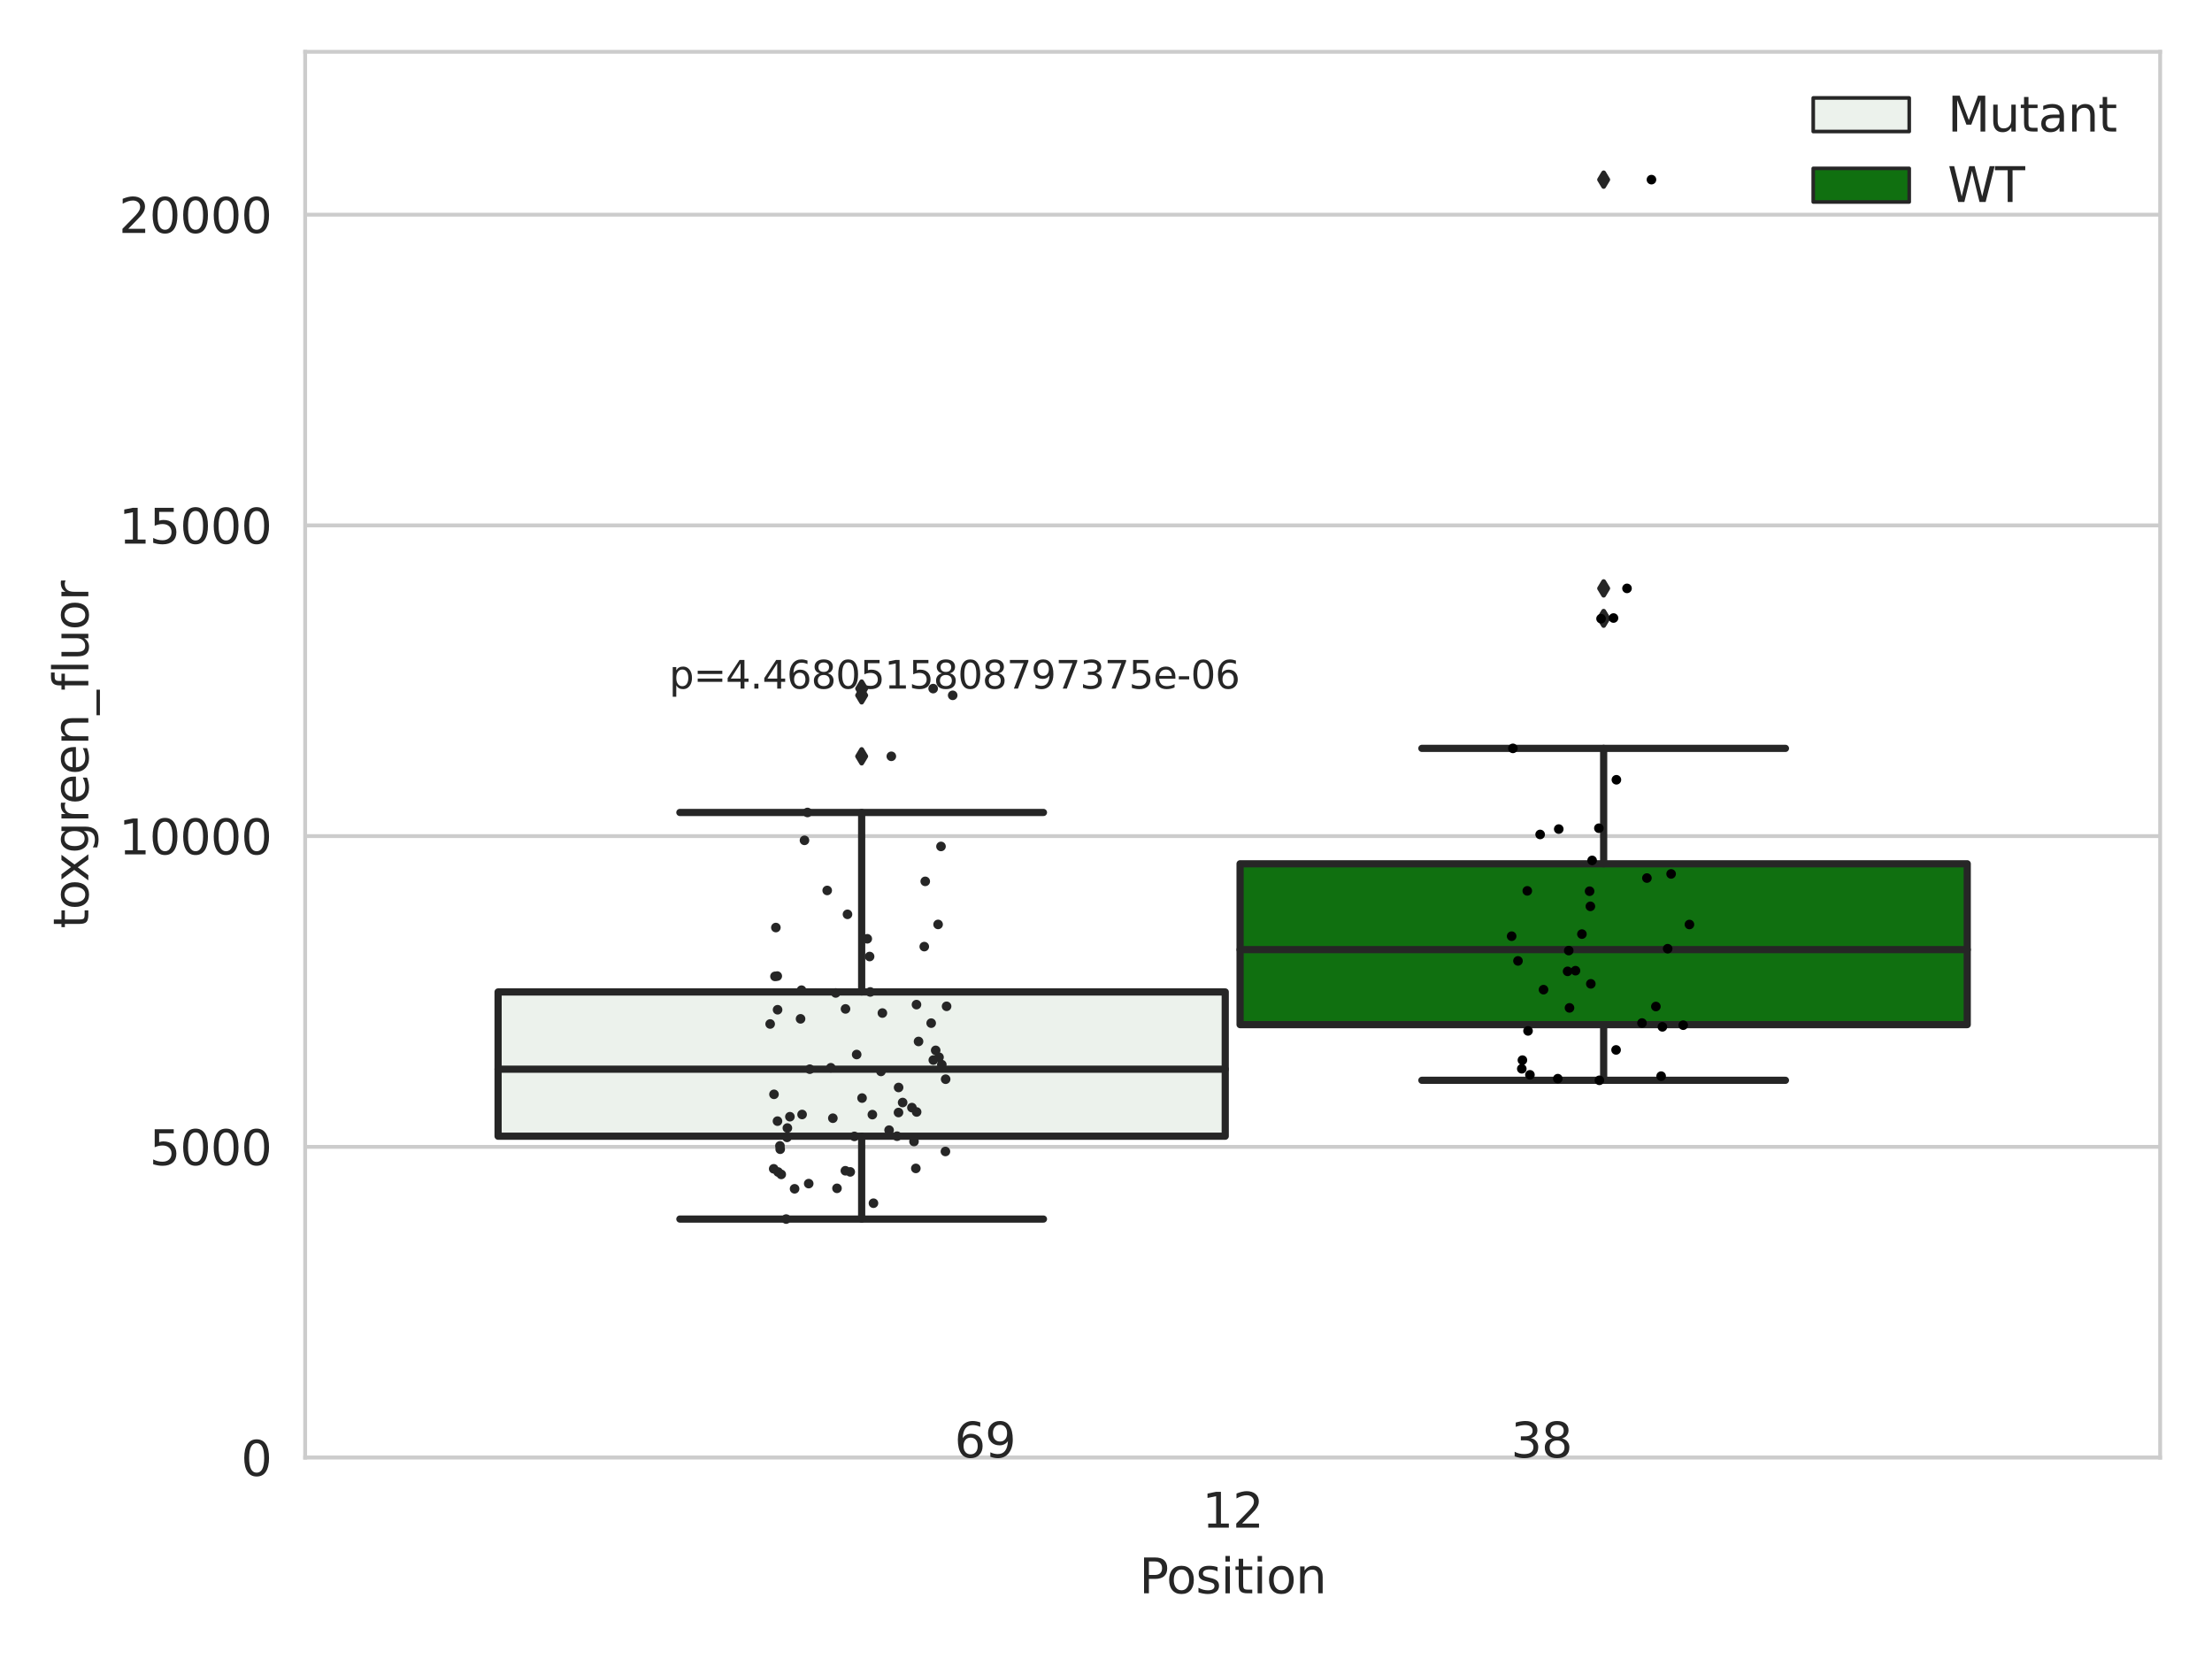 <?xml version="1.0" encoding="utf-8" standalone="no"?>
<!DOCTYPE svg PUBLIC "-//W3C//DTD SVG 1.1//EN"
  "http://www.w3.org/Graphics/SVG/1.1/DTD/svg11.dtd">
<svg xmlns:xlink="http://www.w3.org/1999/xlink" width="460.8pt" height="345.6pt" viewBox="0 0 460.8 345.6" xmlns="http://www.w3.org/2000/svg" version="1.1">
 <defs>
  <style type="text/css">*{stroke-linejoin: round; stroke-linecap: butt}</style>
 </defs>
 <g id="figure_1">
  <g id="patch_1">
   <path d="M 0 345.6 
L 460.8 345.6 
L 460.8 0 
L 0 0 
z
" style="fill: #ffffff"/>
  </g>
  <g id="axes_1">
   <g id="patch_2">
    <path d="M 63.571 303.64 
L 450 303.64 
L 450 10.8 
L 63.571 10.8 
z
" style="fill: #ffffff"/>
   </g>
   <g id="matplotlib.axis_1">
    <g id="xtick_1">
     <g id="text_1">
      <!-- 12 -->
      <g style="fill: #262626" transform="translate(250.423 318.238) scale(0.1 -0.1)">
       <defs>
        <path id="DejaVuSans-31" d="M 794 531 
L 1825 531 
L 1825 4091 
L 703 3866 
L 703 4441 
L 1819 4666 
L 2450 4666 
L 2450 531 
L 3481 531 
L 3481 0 
L 794 0 
L 794 531 
z
" transform="scale(0.016)"/>
        <path id="DejaVuSans-32" d="M 1228 531 
L 3431 531 
L 3431 0 
L 469 0 
L 469 531 
Q 828 903 1448 1529 
Q 2069 2156 2228 2338 
Q 2531 2678 2651 2914 
Q 2772 3150 2772 3378 
Q 2772 3750 2511 3984 
Q 2250 4219 1831 4219 
Q 1534 4219 1204 4116 
Q 875 4013 500 3803 
L 500 4441 
Q 881 4594 1212 4672 
Q 1544 4750 1819 4750 
Q 2544 4750 2975 4387 
Q 3406 4025 3406 3419 
Q 3406 3131 3298 2873 
Q 3191 2616 2906 2266 
Q 2828 2175 2409 1742 
Q 1991 1309 1228 531 
z
" transform="scale(0.016)"/>
       </defs>
       <use xlink:href="#DejaVuSans-31"/>
       <use xlink:href="#DejaVuSans-32" x="63.623"/>
      </g>
     </g>
    </g>
    <g id="text_2">
     <!-- Position -->
     <g style="fill: #262626" transform="translate(237.322 331.917) scale(0.1 -0.1)">
      <defs>
       <path id="DejaVuSans-50" d="M 1259 4147 
L 1259 2394 
L 2053 2394 
Q 2494 2394 2734 2622 
Q 2975 2850 2975 3272 
Q 2975 3691 2734 3919 
Q 2494 4147 2053 4147 
L 1259 4147 
z
M 628 4666 
L 2053 4666 
Q 2838 4666 3239 4311 
Q 3641 3956 3641 3272 
Q 3641 2581 3239 2228 
Q 2838 1875 2053 1875 
L 1259 1875 
L 1259 0 
L 628 0 
L 628 4666 
z
" transform="scale(0.016)"/>
       <path id="DejaVuSans-6f" d="M 1959 3097 
Q 1497 3097 1228 2736 
Q 959 2375 959 1747 
Q 959 1119 1226 758 
Q 1494 397 1959 397 
Q 2419 397 2687 759 
Q 2956 1122 2956 1747 
Q 2956 2369 2687 2733 
Q 2419 3097 1959 3097 
z
M 1959 3584 
Q 2709 3584 3137 3096 
Q 3566 2609 3566 1747 
Q 3566 888 3137 398 
Q 2709 -91 1959 -91 
Q 1206 -91 779 398 
Q 353 888 353 1747 
Q 353 2609 779 3096 
Q 1206 3584 1959 3584 
z
" transform="scale(0.016)"/>
       <path id="DejaVuSans-73" d="M 2834 3397 
L 2834 2853 
Q 2591 2978 2328 3040 
Q 2066 3103 1784 3103 
Q 1356 3103 1142 2972 
Q 928 2841 928 2578 
Q 928 2378 1081 2264 
Q 1234 2150 1697 2047 
L 1894 2003 
Q 2506 1872 2764 1633 
Q 3022 1394 3022 966 
Q 3022 478 2636 193 
Q 2250 -91 1575 -91 
Q 1294 -91 989 -36 
Q 684 19 347 128 
L 347 722 
Q 666 556 975 473 
Q 1284 391 1588 391 
Q 1994 391 2212 530 
Q 2431 669 2431 922 
Q 2431 1156 2273 1281 
Q 2116 1406 1581 1522 
L 1381 1569 
Q 847 1681 609 1914 
Q 372 2147 372 2553 
Q 372 3047 722 3315 
Q 1072 3584 1716 3584 
Q 2034 3584 2315 3537 
Q 2597 3491 2834 3397 
z
" transform="scale(0.016)"/>
       <path id="DejaVuSans-69" d="M 603 3500 
L 1178 3500 
L 1178 0 
L 603 0 
L 603 3500 
z
M 603 4863 
L 1178 4863 
L 1178 4134 
L 603 4134 
L 603 4863 
z
" transform="scale(0.016)"/>
       <path id="DejaVuSans-74" d="M 1172 4494 
L 1172 3500 
L 2356 3500 
L 2356 3053 
L 1172 3053 
L 1172 1153 
Q 1172 725 1289 603 
Q 1406 481 1766 481 
L 2356 481 
L 2356 0 
L 1766 0 
Q 1100 0 847 248 
Q 594 497 594 1153 
L 594 3053 
L 172 3053 
L 172 3500 
L 594 3500 
L 594 4494 
L 1172 4494 
z
" transform="scale(0.016)"/>
       <path id="DejaVuSans-6e" d="M 3513 2113 
L 3513 0 
L 2938 0 
L 2938 2094 
Q 2938 2591 2744 2837 
Q 2550 3084 2163 3084 
Q 1697 3084 1428 2787 
Q 1159 2491 1159 1978 
L 1159 0 
L 581 0 
L 581 3500 
L 1159 3500 
L 1159 2956 
Q 1366 3272 1645 3428 
Q 1925 3584 2291 3584 
Q 2894 3584 3203 3211 
Q 3513 2838 3513 2113 
z
" transform="scale(0.016)"/>
      </defs>
      <use xlink:href="#DejaVuSans-50"/>
      <use xlink:href="#DejaVuSans-6f" x="56.678"/>
      <use xlink:href="#DejaVuSans-73" x="117.859"/>
      <use xlink:href="#DejaVuSans-69" x="169.959"/>
      <use xlink:href="#DejaVuSans-74" x="197.742"/>
      <use xlink:href="#DejaVuSans-69" x="236.951"/>
      <use xlink:href="#DejaVuSans-6f" x="264.734"/>
      <use xlink:href="#DejaVuSans-6e" x="325.916"/>
     </g>
    </g>
   </g>
   <g id="matplotlib.axis_2">
    <g id="ytick_1">
     <g id="line2d_1">
      <path d="M 63.571 303.64 
L 450 303.64 
" clip-path="url(#pa854b421fc)" style="fill: none; stroke: #cccccc; stroke-width: 0.8; stroke-linecap: round"/>
     </g>
     <g id="text_3">
      <!-- 0 -->
      <g style="fill: #262626" transform="translate(50.209 307.439) scale(0.1 -0.1)">
       <defs>
        <path id="DejaVuSans-30" d="M 2034 4250 
Q 1547 4250 1301 3770 
Q 1056 3291 1056 2328 
Q 1056 1369 1301 889 
Q 1547 409 2034 409 
Q 2525 409 2770 889 
Q 3016 1369 3016 2328 
Q 3016 3291 2770 3770 
Q 2525 4250 2034 4250 
z
M 2034 4750 
Q 2819 4750 3233 4129 
Q 3647 3509 3647 2328 
Q 3647 1150 3233 529 
Q 2819 -91 2034 -91 
Q 1250 -91 836 529 
Q 422 1150 422 2328 
Q 422 3509 836 4129 
Q 1250 4750 2034 4750 
z
" transform="scale(0.016)"/>
       </defs>
       <use xlink:href="#DejaVuSans-30"/>
      </g>
     </g>
    </g>
    <g id="ytick_2">
     <g id="line2d_2">
      <path d="M 63.571 238.91 
L 450 238.91 
" clip-path="url(#pa854b421fc)" style="fill: none; stroke: #cccccc; stroke-width: 0.8; stroke-linecap: round"/>
     </g>
     <g id="text_4">
      <!-- 5000 -->
      <g style="fill: #262626" transform="translate(31.121 242.709) scale(0.1 -0.1)">
       <defs>
        <path id="DejaVuSans-35" d="M 691 4666 
L 3169 4666 
L 3169 4134 
L 1269 4134 
L 1269 2991 
Q 1406 3038 1543 3061 
Q 1681 3084 1819 3084 
Q 2600 3084 3056 2656 
Q 3513 2228 3513 1497 
Q 3513 744 3044 326 
Q 2575 -91 1722 -91 
Q 1428 -91 1123 -41 
Q 819 9 494 109 
L 494 744 
Q 775 591 1075 516 
Q 1375 441 1709 441 
Q 2250 441 2565 725 
Q 2881 1009 2881 1497 
Q 2881 1984 2565 2268 
Q 2250 2553 1709 2553 
Q 1456 2553 1204 2497 
Q 953 2441 691 2322 
L 691 4666 
z
" transform="scale(0.016)"/>
       </defs>
       <use xlink:href="#DejaVuSans-35"/>
       <use xlink:href="#DejaVuSans-30" x="63.623"/>
       <use xlink:href="#DejaVuSans-30" x="127.246"/>
       <use xlink:href="#DejaVuSans-30" x="190.869"/>
      </g>
     </g>
    </g>
    <g id="ytick_3">
     <g id="line2d_3">
      <path d="M 63.571 174.18 
L 450 174.18 
" clip-path="url(#pa854b421fc)" style="fill: none; stroke: #cccccc; stroke-width: 0.8; stroke-linecap: round"/>
     </g>
     <g id="text_5">
      <!-- 10000 -->
      <g style="fill: #262626" transform="translate(24.759 177.979) scale(0.1 -0.1)">
       <use xlink:href="#DejaVuSans-31"/>
       <use xlink:href="#DejaVuSans-30" x="63.623"/>
       <use xlink:href="#DejaVuSans-30" x="127.246"/>
       <use xlink:href="#DejaVuSans-30" x="190.869"/>
       <use xlink:href="#DejaVuSans-30" x="254.492"/>
      </g>
     </g>
    </g>
    <g id="ytick_4">
     <g id="line2d_4">
      <path d="M 63.571 109.45 
L 450 109.45 
" clip-path="url(#pa854b421fc)" style="fill: none; stroke: #cccccc; stroke-width: 0.8; stroke-linecap: round"/>
     </g>
     <g id="text_6">
      <!-- 15000 -->
      <g style="fill: #262626" transform="translate(24.759 113.249) scale(0.1 -0.1)">
       <use xlink:href="#DejaVuSans-31"/>
       <use xlink:href="#DejaVuSans-35" x="63.623"/>
       <use xlink:href="#DejaVuSans-30" x="127.246"/>
       <use xlink:href="#DejaVuSans-30" x="190.869"/>
       <use xlink:href="#DejaVuSans-30" x="254.492"/>
      </g>
     </g>
    </g>
    <g id="ytick_5">
     <g id="line2d_5">
      <path d="M 63.571 44.719 
L 450 44.719 
" clip-path="url(#pa854b421fc)" style="fill: none; stroke: #cccccc; stroke-width: 0.8; stroke-linecap: round"/>
     </g>
     <g id="text_7">
      <!-- 20000 -->
      <g style="fill: #262626" transform="translate(24.759 48.519) scale(0.1 -0.1)">
       <use xlink:href="#DejaVuSans-32"/>
       <use xlink:href="#DejaVuSans-30" x="63.623"/>
       <use xlink:href="#DejaVuSans-30" x="127.246"/>
       <use xlink:href="#DejaVuSans-30" x="190.869"/>
       <use xlink:href="#DejaVuSans-30" x="254.492"/>
      </g>
     </g>
    </g>
    <g id="text_8">
     <!-- toxgreen_fluor -->
     <g style="fill: #262626" transform="translate(18.401 193.415) rotate(-90) scale(0.1 -0.1)">
      <defs>
       <path id="DejaVuSans-78" d="M 3513 3500 
L 2247 1797 
L 3578 0 
L 2900 0 
L 1881 1375 
L 863 0 
L 184 0 
L 1544 1831 
L 300 3500 
L 978 3500 
L 1906 2253 
L 2834 3500 
L 3513 3500 
z
" transform="scale(0.016)"/>
       <path id="DejaVuSans-67" d="M 2906 1791 
Q 2906 2416 2648 2759 
Q 2391 3103 1925 3103 
Q 1463 3103 1205 2759 
Q 947 2416 947 1791 
Q 947 1169 1205 825 
Q 1463 481 1925 481 
Q 2391 481 2648 825 
Q 2906 1169 2906 1791 
z
M 3481 434 
Q 3481 -459 3084 -895 
Q 2688 -1331 1869 -1331 
Q 1566 -1331 1297 -1286 
Q 1028 -1241 775 -1147 
L 775 -588 
Q 1028 -725 1275 -790 
Q 1522 -856 1778 -856 
Q 2344 -856 2625 -561 
Q 2906 -266 2906 331 
L 2906 616 
Q 2728 306 2450 153 
Q 2172 0 1784 0 
Q 1141 0 747 490 
Q 353 981 353 1791 
Q 353 2603 747 3093 
Q 1141 3584 1784 3584 
Q 2172 3584 2450 3431 
Q 2728 3278 2906 2969 
L 2906 3500 
L 3481 3500 
L 3481 434 
z
" transform="scale(0.016)"/>
       <path id="DejaVuSans-72" d="M 2631 2963 
Q 2534 3019 2420 3045 
Q 2306 3072 2169 3072 
Q 1681 3072 1420 2755 
Q 1159 2438 1159 1844 
L 1159 0 
L 581 0 
L 581 3500 
L 1159 3500 
L 1159 2956 
Q 1341 3275 1631 3429 
Q 1922 3584 2338 3584 
Q 2397 3584 2469 3576 
Q 2541 3569 2628 3553 
L 2631 2963 
z
" transform="scale(0.016)"/>
       <path id="DejaVuSans-65" d="M 3597 1894 
L 3597 1613 
L 953 1613 
Q 991 1019 1311 708 
Q 1631 397 2203 397 
Q 2534 397 2845 478 
Q 3156 559 3463 722 
L 3463 178 
Q 3153 47 2828 -22 
Q 2503 -91 2169 -91 
Q 1331 -91 842 396 
Q 353 884 353 1716 
Q 353 2575 817 3079 
Q 1281 3584 2069 3584 
Q 2775 3584 3186 3129 
Q 3597 2675 3597 1894 
z
M 3022 2063 
Q 3016 2534 2758 2815 
Q 2500 3097 2075 3097 
Q 1594 3097 1305 2825 
Q 1016 2553 972 2059 
L 3022 2063 
z
" transform="scale(0.016)"/>
       <path id="DejaVuSans-5f" d="M 3263 -1063 
L 3263 -1509 
L -63 -1509 
L -63 -1063 
L 3263 -1063 
z
" transform="scale(0.016)"/>
       <path id="DejaVuSans-66" d="M 2375 4863 
L 2375 4384 
L 1825 4384 
Q 1516 4384 1395 4259 
Q 1275 4134 1275 3809 
L 1275 3500 
L 2222 3500 
L 2222 3053 
L 1275 3053 
L 1275 0 
L 697 0 
L 697 3053 
L 147 3053 
L 147 3500 
L 697 3500 
L 697 3744 
Q 697 4328 969 4595 
Q 1241 4863 1831 4863 
L 2375 4863 
z
" transform="scale(0.016)"/>
       <path id="DejaVuSans-6c" d="M 603 4863 
L 1178 4863 
L 1178 0 
L 603 0 
L 603 4863 
z
" transform="scale(0.016)"/>
       <path id="DejaVuSans-75" d="M 544 1381 
L 544 3500 
L 1119 3500 
L 1119 1403 
Q 1119 906 1312 657 
Q 1506 409 1894 409 
Q 2359 409 2629 706 
Q 2900 1003 2900 1516 
L 2900 3500 
L 3475 3500 
L 3475 0 
L 2900 0 
L 2900 538 
Q 2691 219 2414 64 
Q 2138 -91 1772 -91 
Q 1169 -91 856 284 
Q 544 659 544 1381 
z
M 1991 3584 
L 1991 3584 
z
" transform="scale(0.016)"/>
      </defs>
      <use xlink:href="#DejaVuSans-74"/>
      <use xlink:href="#DejaVuSans-6f" x="39.209"/>
      <use xlink:href="#DejaVuSans-78" x="97.266"/>
      <use xlink:href="#DejaVuSans-67" x="156.445"/>
      <use xlink:href="#DejaVuSans-72" x="219.922"/>
      <use xlink:href="#DejaVuSans-65" x="258.785"/>
      <use xlink:href="#DejaVuSans-65" x="320.309"/>
      <use xlink:href="#DejaVuSans-6e" x="381.832"/>
      <use xlink:href="#DejaVuSans-5f" x="445.211"/>
      <use xlink:href="#DejaVuSans-66" x="495.211"/>
      <use xlink:href="#DejaVuSans-6c" x="530.416"/>
      <use xlink:href="#DejaVuSans-75" x="558.199"/>
      <use xlink:href="#DejaVuSans-6f" x="621.578"/>
      <use xlink:href="#DejaVuSans-72" x="682.76"/>
     </g>
    </g>
   </g>
   <g id="patch_3">
    <path d="M 103.76 236.689 
L 255.24 236.689 
L 255.24 206.641 
L 103.76 206.641 
L 103.76 236.689 
z
" clip-path="url(#pa854b421fc)" style="fill: #ecf2ec; stroke: #262626; stroke-width: 1.5; stroke-linejoin: miter"/>
   </g>
   <g id="patch_4">
    <path d="M 258.331 213.45 
L 409.811 213.45 
L 409.811 179.942 
L 258.331 179.942 
L 258.331 213.45 
z
" clip-path="url(#pa854b421fc)" style="fill: #107010; stroke: #262626; stroke-width: 1.5; stroke-linejoin: miter"/>
   </g>
   <g id="patch_5">
    <path d="M 256.786 303.64 
L 256.786 303.64 
L 256.786 303.64 
L 256.786 303.64 
z
" clip-path="url(#pa854b421fc)" style="fill: #ecf2ec; stroke: #262626; stroke-width: 0.75; stroke-linejoin: miter"/>
   </g>
   <g id="patch_6">
    <path d="M 256.786 303.64 
L 256.786 303.64 
L 256.786 303.64 
L 256.786 303.64 
z
" clip-path="url(#pa854b421fc)" style="fill: #107010; stroke: #262626; stroke-width: 0.75; stroke-linejoin: miter"/>
   </g>
   <g id="PathCollection_1"/>
   <g id="PathCollection_2"/>
   <g id="line2d_6">
    <path d="M 179.5 236.689 
L 179.5 253.953 
" clip-path="url(#pa854b421fc)" style="fill: none; stroke: #262626; stroke-width: 1.5; stroke-linecap: round"/>
   </g>
   <g id="line2d_7">
    <path d="M 179.5 206.641 
L 179.5 169.252 
" clip-path="url(#pa854b421fc)" style="fill: none; stroke: #262626; stroke-width: 1.5; stroke-linecap: round"/>
   </g>
   <g id="line2d_8">
    <path d="M 141.63 253.953 
L 217.37 253.953 
" clip-path="url(#pa854b421fc)" style="fill: none; stroke: #262626; stroke-width: 1.5; stroke-linecap: round"/>
   </g>
   <g id="line2d_9">
    <path d="M 141.63 169.252 
L 217.37 169.252 
" clip-path="url(#pa854b421fc)" style="fill: none; stroke: #262626; stroke-width: 1.5; stroke-linecap: round"/>
   </g>
   <g id="line2d_10">
    <defs>
     <path id="m9dd917142c" d="M -0 1.414 
L 0.849 0 
L 0 -1.414 
L -0.849 -0 
z
" style="stroke: #262626; stroke-linejoin: miter"/>
    </defs>
    <g clip-path="url(#pa854b421fc)">
     <use xlink:href="#m9dd917142c" x="179.5" y="143.447" style="fill: #262626; stroke: #262626; stroke-linejoin: miter"/>
     <use xlink:href="#m9dd917142c" x="179.5" y="157.553" style="fill: #262626; stroke: #262626; stroke-linejoin: miter"/>
     <use xlink:href="#m9dd917142c" x="179.5" y="144.849" style="fill: #262626; stroke: #262626; stroke-linejoin: miter"/>
    </g>
   </g>
   <g id="line2d_11">
    <path d="M 334.071 213.45 
L 334.071 225.046 
" clip-path="url(#pa854b421fc)" style="fill: none; stroke: #262626; stroke-width: 1.5; stroke-linecap: round"/>
   </g>
   <g id="line2d_12">
    <path d="M 334.071 179.942 
L 334.071 155.9 
" clip-path="url(#pa854b421fc)" style="fill: none; stroke: #262626; stroke-width: 1.5; stroke-linecap: round"/>
   </g>
   <g id="line2d_13">
    <path d="M 296.201 225.046 
L 371.941 225.046 
" clip-path="url(#pa854b421fc)" style="fill: none; stroke: #262626; stroke-width: 1.5; stroke-linecap: round"/>
   </g>
   <g id="line2d_14">
    <path d="M 296.201 155.9 
L 371.941 155.9 
" clip-path="url(#pa854b421fc)" style="fill: none; stroke: #262626; stroke-width: 1.5; stroke-linecap: round"/>
   </g>
   <g id="line2d_15">
    <g clip-path="url(#pa854b421fc)">
     <use xlink:href="#m9dd917142c" x="334.071" y="128.746" style="fill: #262626; stroke: #262626; stroke-linejoin: miter"/>
     <use xlink:href="#m9dd917142c" x="334.071" y="128.881" style="fill: #262626; stroke: #262626; stroke-linejoin: miter"/>
     <use xlink:href="#m9dd917142c" x="334.071" y="122.572" style="fill: #262626; stroke: #262626; stroke-linejoin: miter"/>
     <use xlink:href="#m9dd917142c" x="334.071" y="37.422" style="fill: #262626; stroke: #262626; stroke-linejoin: miter"/>
    </g>
   </g>
   <g id="line2d_16">
    <path d="M 103.76 222.73 
L 255.24 222.73 
" clip-path="url(#pa854b421fc)" style="fill: none; stroke: #262626; stroke-width: 1.5; stroke-linecap: round"/>
   </g>
   <g id="line2d_17">
    <path d="M 258.331 197.828 
L 409.811 197.828 
" clip-path="url(#pa854b421fc)" style="fill: none; stroke: #262626; stroke-width: 1.5; stroke-linecap: round"/>
   </g>
   <g id="patch_7">
    <path d="M 63.571 303.64 
L 63.571 10.8 
" style="fill: none; stroke: #cccccc; stroke-width: 0.8; stroke-linejoin: miter; stroke-linecap: square"/>
   </g>
   <g id="patch_8">
    <path d="M 450 303.64 
L 450 10.8 
" style="fill: none; stroke: #cccccc; stroke-width: 0.8; stroke-linejoin: miter; stroke-linecap: square"/>
   </g>
   <g id="patch_9">
    <path d="M 63.571 303.64 
L 450 303.64 
" style="fill: none; stroke: #cccccc; stroke-width: 0.8; stroke-linejoin: miter; stroke-linecap: square"/>
   </g>
   <g id="patch_10">
    <path d="M 63.571 10.8 
L 450 10.8 
" style="fill: none; stroke: #cccccc; stroke-width: 0.8; stroke-linejoin: miter; stroke-linecap: square"/>
   </g>
   <g id="PathCollection_3">
    <defs>
     <path id="C0_0_0386cdce52" d="M 0 1 
C 0.265 1 0.52 0.895 0.707 0.707 
C 0.895 0.52 1 0.265 1 -0 
C 1 -0.265 0.895 -0.52 0.707 -0.707 
C 0.52 -0.895 0.265 -1 0 -1 
C -0.265 -1 -0.52 -0.895 -0.707 -0.707 
C -0.895 -0.52 -1 -0.265 -1 0 
C -1 0.265 -0.895 0.52 -0.707 0.707 
C -0.52 0.895 -0.265 1 0 1 
z
"/>
    </defs>
    <g clip-path="url(#pa854b421fc)">
     <use xlink:href="#C0_0_0386cdce52" x="183.522" y="223.198" style="fill: #262626"/>
    </g>
    <g clip-path="url(#pa854b421fc)">
     <use xlink:href="#C0_0_0386cdce52" x="163.956" y="236.935" style="fill: #262626"/>
    </g>
    <g clip-path="url(#pa854b421fc)">
     <use xlink:href="#C0_0_0386cdce52" x="178.459" y="219.676" style="fill: #262626"/>
    </g>
    <g clip-path="url(#pa854b421fc)">
     <use xlink:href="#C0_0_0386cdce52" x="163.771" y="253.953" style="fill: #262626"/>
    </g>
    <g clip-path="url(#pa854b421fc)">
     <use xlink:href="#C0_0_0386cdce52" x="161.964" y="233.553" style="fill: #262626"/>
    </g>
    <g clip-path="url(#pa854b421fc)">
     <use xlink:href="#C0_0_0386cdce52" x="179.582" y="228.747" style="fill: #262626"/>
    </g>
    <g clip-path="url(#pa854b421fc)">
     <use xlink:href="#C0_0_0386cdce52" x="181.959" y="250.649" style="fill: #262626"/>
    </g>
    <g clip-path="url(#pa854b421fc)">
     <use xlink:href="#C0_0_0386cdce52" x="162.749" y="244.652" style="fill: #262626"/>
    </g>
    <g clip-path="url(#pa854b421fc)">
     <use xlink:href="#C0_0_0386cdce52" x="196.949" y="239.872" style="fill: #262626"/>
    </g>
    <g clip-path="url(#pa854b421fc)">
     <use xlink:href="#C0_0_0386cdce52" x="190.951" y="231.643" style="fill: #262626"/>
    </g>
    <g clip-path="url(#pa854b421fc)">
     <use xlink:href="#C0_0_0386cdce52" x="162.479" y="238.705" style="fill: #262626"/>
    </g>
    <g clip-path="url(#pa854b421fc)">
     <use xlink:href="#C0_0_0386cdce52" x="194.427" y="220.83" style="fill: #262626"/>
    </g>
    <g clip-path="url(#pa854b421fc)">
     <use xlink:href="#C0_0_0386cdce52" x="190.784" y="243.399" style="fill: #262626"/>
    </g>
    <g clip-path="url(#pa854b421fc)">
     <use xlink:href="#C0_0_0386cdce52" x="194.395" y="143.447" style="fill: #262626"/>
    </g>
    <g clip-path="url(#pa854b421fc)">
     <use xlink:href="#C0_0_0386cdce52" x="183.818" y="211.036" style="fill: #262626"/>
    </g>
    <g clip-path="url(#pa854b421fc)">
     <use xlink:href="#C0_0_0386cdce52" x="196.995" y="224.817" style="fill: #262626"/>
    </g>
    <g clip-path="url(#pa854b421fc)">
     <use xlink:href="#C0_0_0386cdce52" x="181.73" y="232.197" style="fill: #262626"/>
    </g>
    <g clip-path="url(#pa854b421fc)">
     <use xlink:href="#C0_0_0386cdce52" x="176.548" y="190.472" style="fill: #262626"/>
    </g>
    <g clip-path="url(#pa854b421fc)">
     <use xlink:href="#C0_0_0386cdce52" x="161.985" y="210.348" style="fill: #262626"/>
    </g>
    <g clip-path="url(#pa854b421fc)">
     <use xlink:href="#C0_0_0386cdce52" x="168.213" y="169.252" style="fill: #262626"/>
    </g>
    <g clip-path="url(#pa854b421fc)">
     <use xlink:href="#C0_0_0386cdce52" x="185.68" y="157.553" style="fill: #262626"/>
    </g>
    <g clip-path="url(#pa854b421fc)">
     <use xlink:href="#C0_0_0386cdce52" x="177.122" y="244.125" style="fill: #262626"/>
    </g>
    <g clip-path="url(#pa854b421fc)">
     <use xlink:href="#C0_0_0386cdce52" x="192.543" y="197.195" style="fill: #262626"/>
    </g>
    <g clip-path="url(#pa854b421fc)">
     <use xlink:href="#C0_0_0386cdce52" x="185.215" y="235.429" style="fill: #262626"/>
    </g>
    <g clip-path="url(#pa854b421fc)">
     <use xlink:href="#C0_0_0386cdce52" x="180.669" y="195.567" style="fill: #262626"/>
    </g>
    <g clip-path="url(#pa854b421fc)">
     <use xlink:href="#C0_0_0386cdce52" x="165.528" y="247.648" style="fill: #262626"/>
    </g>
    <g clip-path="url(#pa854b421fc)">
     <use xlink:href="#C0_0_0386cdce52" x="177.986" y="236.73" style="fill: #262626"/>
    </g>
    <g clip-path="url(#pa854b421fc)">
     <use xlink:href="#C0_0_0386cdce52" x="164.027" y="234.989" style="fill: #262626"/>
    </g>
    <g clip-path="url(#pa854b421fc)">
     <use xlink:href="#C0_0_0386cdce52" x="168.691" y="222.73" style="fill: #262626"/>
    </g>
    <g clip-path="url(#pa854b421fc)">
     <use xlink:href="#C0_0_0386cdce52" x="181.29" y="206.641" style="fill: #262626"/>
    </g>
    <g clip-path="url(#pa854b421fc)">
     <use xlink:href="#C0_0_0386cdce52" x="193.983" y="213.139" style="fill: #262626"/>
    </g>
    <g clip-path="url(#pa854b421fc)">
     <use xlink:href="#C0_0_0386cdce52" x="173.499" y="232.942" style="fill: #262626"/>
    </g>
    <g clip-path="url(#pa854b421fc)">
     <use xlink:href="#C0_0_0386cdce52" x="160.438" y="213.315" style="fill: #262626"/>
    </g>
    <g clip-path="url(#pa854b421fc)">
     <use xlink:href="#C0_0_0386cdce52" x="198.463" y="144.849" style="fill: #262626"/>
    </g>
    <g clip-path="url(#pa854b421fc)">
     <use xlink:href="#C0_0_0386cdce52" x="162.097" y="244.152" style="fill: #262626"/>
    </g>
    <g clip-path="url(#pa854b421fc)">
     <use xlink:href="#C0_0_0386cdce52" x="176.106" y="243.889" style="fill: #262626"/>
    </g>
    <g clip-path="url(#pa854b421fc)">
     <use xlink:href="#C0_0_0386cdce52" x="161.177" y="243.486" style="fill: #262626"/>
    </g>
    <g clip-path="url(#pa854b421fc)">
     <use xlink:href="#C0_0_0386cdce52" x="172.321" y="185.498" style="fill: #262626"/>
    </g>
    <g clip-path="url(#pa854b421fc)">
     <use xlink:href="#C0_0_0386cdce52" x="188.036" y="229.675" style="fill: #262626"/>
    </g>
    <g clip-path="url(#pa854b421fc)">
     <use xlink:href="#C0_0_0386cdce52" x="190.403" y="237.798" style="fill: #262626"/>
    </g>
    <g clip-path="url(#pa854b421fc)">
     <use xlink:href="#C0_0_0386cdce52" x="161.443" y="203.397" style="fill: #262626"/>
    </g>
    <g clip-path="url(#pa854b421fc)">
     <use xlink:href="#C0_0_0386cdce52" x="162.531" y="239.403" style="fill: #262626"/>
    </g>
    <g clip-path="url(#pa854b421fc)">
     <use xlink:href="#C0_0_0386cdce52" x="161.628" y="193.225" style="fill: #262626"/>
    </g>
    <g clip-path="url(#pa854b421fc)">
     <use xlink:href="#C0_0_0386cdce52" x="194.92" y="218.807" style="fill: #262626"/>
    </g>
    <g clip-path="url(#pa854b421fc)">
     <use xlink:href="#C0_0_0386cdce52" x="187.175" y="231.759" style="fill: #262626"/>
    </g>
    <g clip-path="url(#pa854b421fc)">
     <use xlink:href="#C0_0_0386cdce52" x="161.237" y="227.966" style="fill: #262626"/>
    </g>
    <g clip-path="url(#pa854b421fc)">
     <use xlink:href="#C0_0_0386cdce52" x="192.745" y="183.604" style="fill: #262626"/>
    </g>
    <g clip-path="url(#pa854b421fc)">
     <use xlink:href="#C0_0_0386cdce52" x="196.197" y="221.784" style="fill: #262626"/>
    </g>
    <g clip-path="url(#pa854b421fc)">
     <use xlink:href="#C0_0_0386cdce52" x="168.47" y="246.568" style="fill: #262626"/>
    </g>
    <g clip-path="url(#pa854b421fc)">
     <use xlink:href="#C0_0_0386cdce52" x="196.026" y="176.328" style="fill: #262626"/>
    </g>
    <g clip-path="url(#pa854b421fc)">
     <use xlink:href="#C0_0_0386cdce52" x="167.09" y="232.168" style="fill: #262626"/>
    </g>
    <g clip-path="url(#pa854b421fc)">
     <use xlink:href="#C0_0_0386cdce52" x="197.192" y="209.634" style="fill: #262626"/>
    </g>
    <g clip-path="url(#pa854b421fc)">
     <use xlink:href="#C0_0_0386cdce52" x="173.076" y="222.431" style="fill: #262626"/>
    </g>
    <g clip-path="url(#pa854b421fc)">
     <use xlink:href="#C0_0_0386cdce52" x="167.589" y="175.057" style="fill: #262626"/>
    </g>
    <g clip-path="url(#pa854b421fc)">
     <use xlink:href="#C0_0_0386cdce52" x="166.771" y="212.243" style="fill: #262626"/>
    </g>
    <g clip-path="url(#pa854b421fc)">
     <use xlink:href="#C0_0_0386cdce52" x="161.919" y="203.335" style="fill: #262626"/>
    </g>
    <g clip-path="url(#pa854b421fc)">
     <use xlink:href="#C0_0_0386cdce52" x="195.613" y="220.234" style="fill: #262626"/>
    </g>
    <g clip-path="url(#pa854b421fc)">
     <use xlink:href="#C0_0_0386cdce52" x="195.423" y="192.573" style="fill: #262626"/>
    </g>
    <g clip-path="url(#pa854b421fc)">
     <use xlink:href="#C0_0_0386cdce52" x="164.553" y="232.631" style="fill: #262626"/>
    </g>
    <g clip-path="url(#pa854b421fc)">
     <use xlink:href="#C0_0_0386cdce52" x="181.155" y="199.259" style="fill: #262626"/>
    </g>
    <g clip-path="url(#pa854b421fc)">
     <use xlink:href="#C0_0_0386cdce52" x="191.349" y="216.955" style="fill: #262626"/>
    </g>
    <g clip-path="url(#pa854b421fc)">
     <use xlink:href="#C0_0_0386cdce52" x="174.097" y="206.85" style="fill: #262626"/>
    </g>
    <g clip-path="url(#pa854b421fc)">
     <use xlink:href="#C0_0_0386cdce52" x="186.874" y="236.689" style="fill: #262626"/>
    </g>
    <g clip-path="url(#pa854b421fc)">
     <use xlink:href="#C0_0_0386cdce52" x="176.134" y="210.176" style="fill: #262626"/>
    </g>
    <g clip-path="url(#pa854b421fc)">
     <use xlink:href="#C0_0_0386cdce52" x="187.196" y="226.541" style="fill: #262626"/>
    </g>
    <g clip-path="url(#pa854b421fc)">
     <use xlink:href="#C0_0_0386cdce52" x="189.968" y="230.733" style="fill: #262626"/>
    </g>
    <g clip-path="url(#pa854b421fc)">
     <use xlink:href="#C0_0_0386cdce52" x="190.922" y="209.279" style="fill: #262626"/>
    </g>
    <g clip-path="url(#pa854b421fc)">
     <use xlink:href="#C0_0_0386cdce52" x="174.36" y="247.55" style="fill: #262626"/>
    </g>
    <g clip-path="url(#pa854b421fc)">
     <use xlink:href="#C0_0_0386cdce52" x="166.969" y="206.27" style="fill: #262626"/>
    </g>
   </g>
   <g id="PathCollection_4">
    <defs>
     <path id="C1_0_7ae3dbb41b" d="M 0 1 
C 0.265 1 0.52 0.895 0.707 0.707 
C 0.895 0.52 1 0.265 1 -0 
C 1 -0.265 0.895 -0.52 0.707 -0.707 
C 0.52 -0.895 0.265 -1 0 -1 
C -0.265 -1 -0.52 -0.895 -0.707 -0.707 
C -0.895 -0.52 -1 -0.265 -1 0 
C -1 0.265 -0.895 0.52 -0.707 0.707 
C -0.52 0.895 -0.265 1 0 1 
z
"/>
    </defs>
    <g clip-path="url(#pa854b421fc)">
     <use xlink:href="#C1_0_7ae3dbb41b" x="350.644" y="213.562"/>
    </g>
    <g clip-path="url(#pa854b421fc)">
     <use xlink:href="#C1_0_7ae3dbb41b" x="336.123" y="128.746"/>
    </g>
    <g clip-path="url(#pa854b421fc)">
     <use xlink:href="#C1_0_7ae3dbb41b" x="316.222" y="200.175"/>
    </g>
    <g clip-path="url(#pa854b421fc)">
     <use xlink:href="#C1_0_7ae3dbb41b" x="318.162" y="185.583"/>
    </g>
    <g clip-path="url(#pa854b421fc)">
     <use xlink:href="#C1_0_7ae3dbb41b" x="314.903" y="195.025"/>
    </g>
    <g clip-path="url(#pa854b421fc)">
     <use xlink:href="#C1_0_7ae3dbb41b" x="326.799" y="198.024"/>
    </g>
    <g clip-path="url(#pa854b421fc)">
     <use xlink:href="#C1_0_7ae3dbb41b" x="333.183" y="225.046"/>
    </g>
    <g clip-path="url(#pa854b421fc)">
     <use xlink:href="#C1_0_7ae3dbb41b" x="333.53" y="128.881"/>
    </g>
    <g clip-path="url(#pa854b421fc)">
     <use xlink:href="#C1_0_7ae3dbb41b" x="326.559" y="202.349"/>
    </g>
    <g clip-path="url(#pa854b421fc)">
     <use xlink:href="#C1_0_7ae3dbb41b" x="338.935" y="122.572"/>
    </g>
    <g clip-path="url(#pa854b421fc)">
     <use xlink:href="#C1_0_7ae3dbb41b" x="320.84" y="173.831"/>
    </g>
    <g clip-path="url(#pa854b421fc)">
     <use xlink:href="#C1_0_7ae3dbb41b" x="347.407" y="197.632"/>
    </g>
    <g clip-path="url(#pa854b421fc)">
     <use xlink:href="#C1_0_7ae3dbb41b" x="331.306" y="188.807"/>
    </g>
    <g clip-path="url(#pa854b421fc)">
     <use xlink:href="#C1_0_7ae3dbb41b" x="351.94" y="192.591"/>
    </g>
    <g clip-path="url(#pa854b421fc)">
     <use xlink:href="#C1_0_7ae3dbb41b" x="336.659" y="218.717"/>
    </g>
    <g clip-path="url(#pa854b421fc)">
     <use xlink:href="#C1_0_7ae3dbb41b" x="317.148" y="220.847"/>
    </g>
    <g clip-path="url(#pa854b421fc)">
     <use xlink:href="#C1_0_7ae3dbb41b" x="318.713" y="223.903"/>
    </g>
    <g clip-path="url(#pa854b421fc)">
     <use xlink:href="#C1_0_7ae3dbb41b" x="331.399" y="204.954"/>
    </g>
    <g clip-path="url(#pa854b421fc)">
     <use xlink:href="#C1_0_7ae3dbb41b" x="317.016" y="222.647"/>
    </g>
    <g clip-path="url(#pa854b421fc)">
     <use xlink:href="#C1_0_7ae3dbb41b" x="346.308" y="213.91"/>
    </g>
    <g clip-path="url(#pa854b421fc)">
     <use xlink:href="#C1_0_7ae3dbb41b" x="348.124" y="182.051"/>
    </g>
    <g clip-path="url(#pa854b421fc)">
     <use xlink:href="#C1_0_7ae3dbb41b" x="329.541" y="194.588"/>
    </g>
    <g clip-path="url(#pa854b421fc)">
     <use xlink:href="#C1_0_7ae3dbb41b" x="343.082" y="182.915"/>
    </g>
    <g clip-path="url(#pa854b421fc)">
     <use xlink:href="#C1_0_7ae3dbb41b" x="324.519" y="224.704"/>
    </g>
    <g clip-path="url(#pa854b421fc)">
     <use xlink:href="#C1_0_7ae3dbb41b" x="344.028" y="37.422"/>
    </g>
    <g clip-path="url(#pa854b421fc)">
     <use xlink:href="#C1_0_7ae3dbb41b" x="344.949" y="209.675"/>
    </g>
    <g clip-path="url(#pa854b421fc)">
     <use xlink:href="#C1_0_7ae3dbb41b" x="318.317" y="214.756"/>
    </g>
    <g clip-path="url(#pa854b421fc)">
     <use xlink:href="#C1_0_7ae3dbb41b" x="336.726" y="162.441"/>
    </g>
    <g clip-path="url(#pa854b421fc)">
     <use xlink:href="#C1_0_7ae3dbb41b" x="342.057" y="213.116"/>
    </g>
    <g clip-path="url(#pa854b421fc)">
     <use xlink:href="#C1_0_7ae3dbb41b" x="331.139" y="185.656"/>
    </g>
    <g clip-path="url(#pa854b421fc)">
     <use xlink:href="#C1_0_7ae3dbb41b" x="346.045" y="224.181"/>
    </g>
    <g clip-path="url(#pa854b421fc)">
     <use xlink:href="#C1_0_7ae3dbb41b" x="324.716" y="172.712"/>
    </g>
    <g clip-path="url(#pa854b421fc)">
     <use xlink:href="#C1_0_7ae3dbb41b" x="321.543" y="206.163"/>
    </g>
    <g clip-path="url(#pa854b421fc)">
     <use xlink:href="#C1_0_7ae3dbb41b" x="326.956" y="209.959"/>
    </g>
    <g clip-path="url(#pa854b421fc)">
     <use xlink:href="#C1_0_7ae3dbb41b" x="328.204" y="202.213"/>
    </g>
    <g clip-path="url(#pa854b421fc)">
     <use xlink:href="#C1_0_7ae3dbb41b" x="333.077" y="172.532"/>
    </g>
    <g clip-path="url(#pa854b421fc)">
     <use xlink:href="#C1_0_7ae3dbb41b" x="315.164" y="155.9"/>
    </g>
    <g clip-path="url(#pa854b421fc)">
     <use xlink:href="#C1_0_7ae3dbb41b" x="331.669" y="179.239"/>
    </g>
   </g>
   <g id="text_9">
    <!-- 69 -->
    <g style="fill: #262626" transform="translate(198.821 303.619) scale(0.1 -0.1)">
     <defs>
      <path id="DejaVuSans-36" d="M 2113 2584 
Q 1688 2584 1439 2293 
Q 1191 2003 1191 1497 
Q 1191 994 1439 701 
Q 1688 409 2113 409 
Q 2538 409 2786 701 
Q 3034 994 3034 1497 
Q 3034 2003 2786 2293 
Q 2538 2584 2113 2584 
z
M 3366 4563 
L 3366 3988 
Q 3128 4100 2886 4159 
Q 2644 4219 2406 4219 
Q 1781 4219 1451 3797 
Q 1122 3375 1075 2522 
Q 1259 2794 1537 2939 
Q 1816 3084 2150 3084 
Q 2853 3084 3261 2657 
Q 3669 2231 3669 1497 
Q 3669 778 3244 343 
Q 2819 -91 2113 -91 
Q 1303 -91 875 529 
Q 447 1150 447 2328 
Q 447 3434 972 4092 
Q 1497 4750 2381 4750 
Q 2619 4750 2861 4703 
Q 3103 4656 3366 4563 
z
" transform="scale(0.016)"/>
      <path id="DejaVuSans-39" d="M 703 97 
L 703 672 
Q 941 559 1184 500 
Q 1428 441 1663 441 
Q 2288 441 2617 861 
Q 2947 1281 2994 2138 
Q 2813 1869 2534 1725 
Q 2256 1581 1919 1581 
Q 1219 1581 811 2004 
Q 403 2428 403 3163 
Q 403 3881 828 4315 
Q 1253 4750 1959 4750 
Q 2769 4750 3195 4129 
Q 3622 3509 3622 2328 
Q 3622 1225 3098 567 
Q 2575 -91 1691 -91 
Q 1453 -91 1209 -44 
Q 966 3 703 97 
z
M 1959 2075 
Q 2384 2075 2632 2365 
Q 2881 2656 2881 3163 
Q 2881 3666 2632 3958 
Q 2384 4250 1959 4250 
Q 1534 4250 1286 3958 
Q 1038 3666 1038 3163 
Q 1038 2656 1286 2365 
Q 1534 2075 1959 2075 
z
" transform="scale(0.016)"/>
     </defs>
     <use xlink:href="#DejaVuSans-36"/>
     <use xlink:href="#DejaVuSans-39" x="63.623"/>
    </g>
   </g>
   <g id="text_10">
    <!-- p=4.4680515808797375e-06 -->
    <g style="fill: #262626" transform="translate(139.399 143.446) scale(0.08 -0.08)">
     <defs>
      <path id="DejaVuSans-70" d="M 1159 525 
L 1159 -1331 
L 581 -1331 
L 581 3500 
L 1159 3500 
L 1159 2969 
Q 1341 3281 1617 3432 
Q 1894 3584 2278 3584 
Q 2916 3584 3314 3078 
Q 3713 2572 3713 1747 
Q 3713 922 3314 415 
Q 2916 -91 2278 -91 
Q 1894 -91 1617 61 
Q 1341 213 1159 525 
z
M 3116 1747 
Q 3116 2381 2855 2742 
Q 2594 3103 2138 3103 
Q 1681 3103 1420 2742 
Q 1159 2381 1159 1747 
Q 1159 1113 1420 752 
Q 1681 391 2138 391 
Q 2594 391 2855 752 
Q 3116 1113 3116 1747 
z
" transform="scale(0.016)"/>
      <path id="DejaVuSans-3d" d="M 678 2906 
L 4684 2906 
L 4684 2381 
L 678 2381 
L 678 2906 
z
M 678 1631 
L 4684 1631 
L 4684 1100 
L 678 1100 
L 678 1631 
z
" transform="scale(0.016)"/>
      <path id="DejaVuSans-34" d="M 2419 4116 
L 825 1625 
L 2419 1625 
L 2419 4116 
z
M 2253 4666 
L 3047 4666 
L 3047 1625 
L 3713 1625 
L 3713 1100 
L 3047 1100 
L 3047 0 
L 2419 0 
L 2419 1100 
L 313 1100 
L 313 1709 
L 2253 4666 
z
" transform="scale(0.016)"/>
      <path id="DejaVuSans-2e" d="M 684 794 
L 1344 794 
L 1344 0 
L 684 0 
L 684 794 
z
" transform="scale(0.016)"/>
      <path id="DejaVuSans-38" d="M 2034 2216 
Q 1584 2216 1326 1975 
Q 1069 1734 1069 1313 
Q 1069 891 1326 650 
Q 1584 409 2034 409 
Q 2484 409 2743 651 
Q 3003 894 3003 1313 
Q 3003 1734 2745 1975 
Q 2488 2216 2034 2216 
z
M 1403 2484 
Q 997 2584 770 2862 
Q 544 3141 544 3541 
Q 544 4100 942 4425 
Q 1341 4750 2034 4750 
Q 2731 4750 3128 4425 
Q 3525 4100 3525 3541 
Q 3525 3141 3298 2862 
Q 3072 2584 2669 2484 
Q 3125 2378 3379 2068 
Q 3634 1759 3634 1313 
Q 3634 634 3220 271 
Q 2806 -91 2034 -91 
Q 1263 -91 848 271 
Q 434 634 434 1313 
Q 434 1759 690 2068 
Q 947 2378 1403 2484 
z
M 1172 3481 
Q 1172 3119 1398 2916 
Q 1625 2713 2034 2713 
Q 2441 2713 2670 2916 
Q 2900 3119 2900 3481 
Q 2900 3844 2670 4047 
Q 2441 4250 2034 4250 
Q 1625 4250 1398 4047 
Q 1172 3844 1172 3481 
z
" transform="scale(0.016)"/>
      <path id="DejaVuSans-37" d="M 525 4666 
L 3525 4666 
L 3525 4397 
L 1831 0 
L 1172 0 
L 2766 4134 
L 525 4134 
L 525 4666 
z
" transform="scale(0.016)"/>
      <path id="DejaVuSans-33" d="M 2597 2516 
Q 3050 2419 3304 2112 
Q 3559 1806 3559 1356 
Q 3559 666 3084 287 
Q 2609 -91 1734 -91 
Q 1441 -91 1130 -33 
Q 819 25 488 141 
L 488 750 
Q 750 597 1062 519 
Q 1375 441 1716 441 
Q 2309 441 2620 675 
Q 2931 909 2931 1356 
Q 2931 1769 2642 2001 
Q 2353 2234 1838 2234 
L 1294 2234 
L 1294 2753 
L 1863 2753 
Q 2328 2753 2575 2939 
Q 2822 3125 2822 3475 
Q 2822 3834 2567 4026 
Q 2313 4219 1838 4219 
Q 1578 4219 1281 4162 
Q 984 4106 628 3988 
L 628 4550 
Q 988 4650 1302 4700 
Q 1616 4750 1894 4750 
Q 2613 4750 3031 4423 
Q 3450 4097 3450 3541 
Q 3450 3153 3228 2886 
Q 3006 2619 2597 2516 
z
" transform="scale(0.016)"/>
      <path id="DejaVuSans-2d" d="M 313 2009 
L 1997 2009 
L 1997 1497 
L 313 1497 
L 313 2009 
z
" transform="scale(0.016)"/>
     </defs>
     <use xlink:href="#DejaVuSans-70"/>
     <use xlink:href="#DejaVuSans-3d" x="63.477"/>
     <use xlink:href="#DejaVuSans-34" x="147.266"/>
     <use xlink:href="#DejaVuSans-2e" x="210.889"/>
     <use xlink:href="#DejaVuSans-34" x="242.676"/>
     <use xlink:href="#DejaVuSans-36" x="306.299"/>
     <use xlink:href="#DejaVuSans-38" x="369.922"/>
     <use xlink:href="#DejaVuSans-30" x="433.545"/>
     <use xlink:href="#DejaVuSans-35" x="497.168"/>
     <use xlink:href="#DejaVuSans-31" x="560.791"/>
     <use xlink:href="#DejaVuSans-35" x="624.414"/>
     <use xlink:href="#DejaVuSans-38" x="688.037"/>
     <use xlink:href="#DejaVuSans-30" x="751.66"/>
     <use xlink:href="#DejaVuSans-38" x="815.283"/>
     <use xlink:href="#DejaVuSans-37" x="878.906"/>
     <use xlink:href="#DejaVuSans-39" x="942.529"/>
     <use xlink:href="#DejaVuSans-37" x="1006.152"/>
     <use xlink:href="#DejaVuSans-33" x="1069.775"/>
     <use xlink:href="#DejaVuSans-37" x="1133.398"/>
     <use xlink:href="#DejaVuSans-35" x="1197.021"/>
     <use xlink:href="#DejaVuSans-65" x="1260.645"/>
     <use xlink:href="#DejaVuSans-2d" x="1322.168"/>
     <use xlink:href="#DejaVuSans-30" x="1358.252"/>
     <use xlink:href="#DejaVuSans-36" x="1421.875"/>
    </g>
   </g>
   <g id="text_11">
    <!-- 38 -->
    <g style="fill: #262626" transform="translate(314.75 303.619) scale(0.1 -0.1)">
     <use xlink:href="#DejaVuSans-33"/>
     <use xlink:href="#DejaVuSans-38" x="63.623"/>
    </g>
   </g>
   <g id="legend_1">
    <g id="patch_11">
     <path d="M 377.728 27.398 
L 397.728 27.398 
L 397.728 20.398 
L 377.728 20.398 
z
" style="fill: #ecf2ec; stroke: #262626; stroke-width: 0.75; stroke-linejoin: miter"/>
    </g>
    <g id="text_12">
     <!-- Mutant -->
     <g style="fill: #262626" transform="translate(405.728 27.398) scale(0.1 -0.1)">
      <defs>
       <path id="DejaVuSans-4d" d="M 628 4666 
L 1569 4666 
L 2759 1491 
L 3956 4666 
L 4897 4666 
L 4897 0 
L 4281 0 
L 4281 4097 
L 3078 897 
L 2444 897 
L 1241 4097 
L 1241 0 
L 628 0 
L 628 4666 
z
" transform="scale(0.016)"/>
       <path id="DejaVuSans-61" d="M 2194 1759 
Q 1497 1759 1228 1600 
Q 959 1441 959 1056 
Q 959 750 1161 570 
Q 1363 391 1709 391 
Q 2188 391 2477 730 
Q 2766 1069 2766 1631 
L 2766 1759 
L 2194 1759 
z
M 3341 1997 
L 3341 0 
L 2766 0 
L 2766 531 
Q 2569 213 2275 61 
Q 1981 -91 1556 -91 
Q 1019 -91 701 211 
Q 384 513 384 1019 
Q 384 1609 779 1909 
Q 1175 2209 1959 2209 
L 2766 2209 
L 2766 2266 
Q 2766 2663 2505 2880 
Q 2244 3097 1772 3097 
Q 1472 3097 1187 3025 
Q 903 2953 641 2809 
L 641 3341 
Q 956 3463 1253 3523 
Q 1550 3584 1831 3584 
Q 2591 3584 2966 3190 
Q 3341 2797 3341 1997 
z
" transform="scale(0.016)"/>
      </defs>
      <use xlink:href="#DejaVuSans-4d"/>
      <use xlink:href="#DejaVuSans-75" x="86.279"/>
      <use xlink:href="#DejaVuSans-74" x="149.658"/>
      <use xlink:href="#DejaVuSans-61" x="188.867"/>
      <use xlink:href="#DejaVuSans-6e" x="250.146"/>
      <use xlink:href="#DejaVuSans-74" x="313.525"/>
     </g>
    </g>
    <g id="patch_12">
     <path d="M 377.728 42.077 
L 397.728 42.077 
L 397.728 35.077 
L 377.728 35.077 
z
" style="fill: #107010; stroke: #262626; stroke-width: 0.75; stroke-linejoin: miter"/>
    </g>
    <g id="text_13">
     <!-- WT -->
     <g style="fill: #262626" transform="translate(405.728 42.077) scale(0.1 -0.1)">
      <defs>
       <path id="DejaVuSans-57" d="M 213 4666 
L 850 4666 
L 1831 722 
L 2809 4666 
L 3519 4666 
L 4500 722 
L 5478 4666 
L 6119 4666 
L 4947 0 
L 4153 0 
L 3169 4050 
L 2175 0 
L 1381 0 
L 213 4666 
z
" transform="scale(0.016)"/>
       <path id="DejaVuSans-54" d="M -19 4666 
L 3928 4666 
L 3928 4134 
L 2272 4134 
L 2272 0 
L 1638 0 
L 1638 4134 
L -19 4134 
L -19 4666 
z
" transform="scale(0.016)"/>
      </defs>
      <use xlink:href="#DejaVuSans-57"/>
      <use xlink:href="#DejaVuSans-54" x="98.877"/>
     </g>
    </g>
   </g>
  </g>
 </g>
 <defs>
  <clipPath id="pa854b421fc">
   <rect x="63.571" y="10.8" width="386.429" height="292.84"/>
  </clipPath>
 </defs>
</svg>
